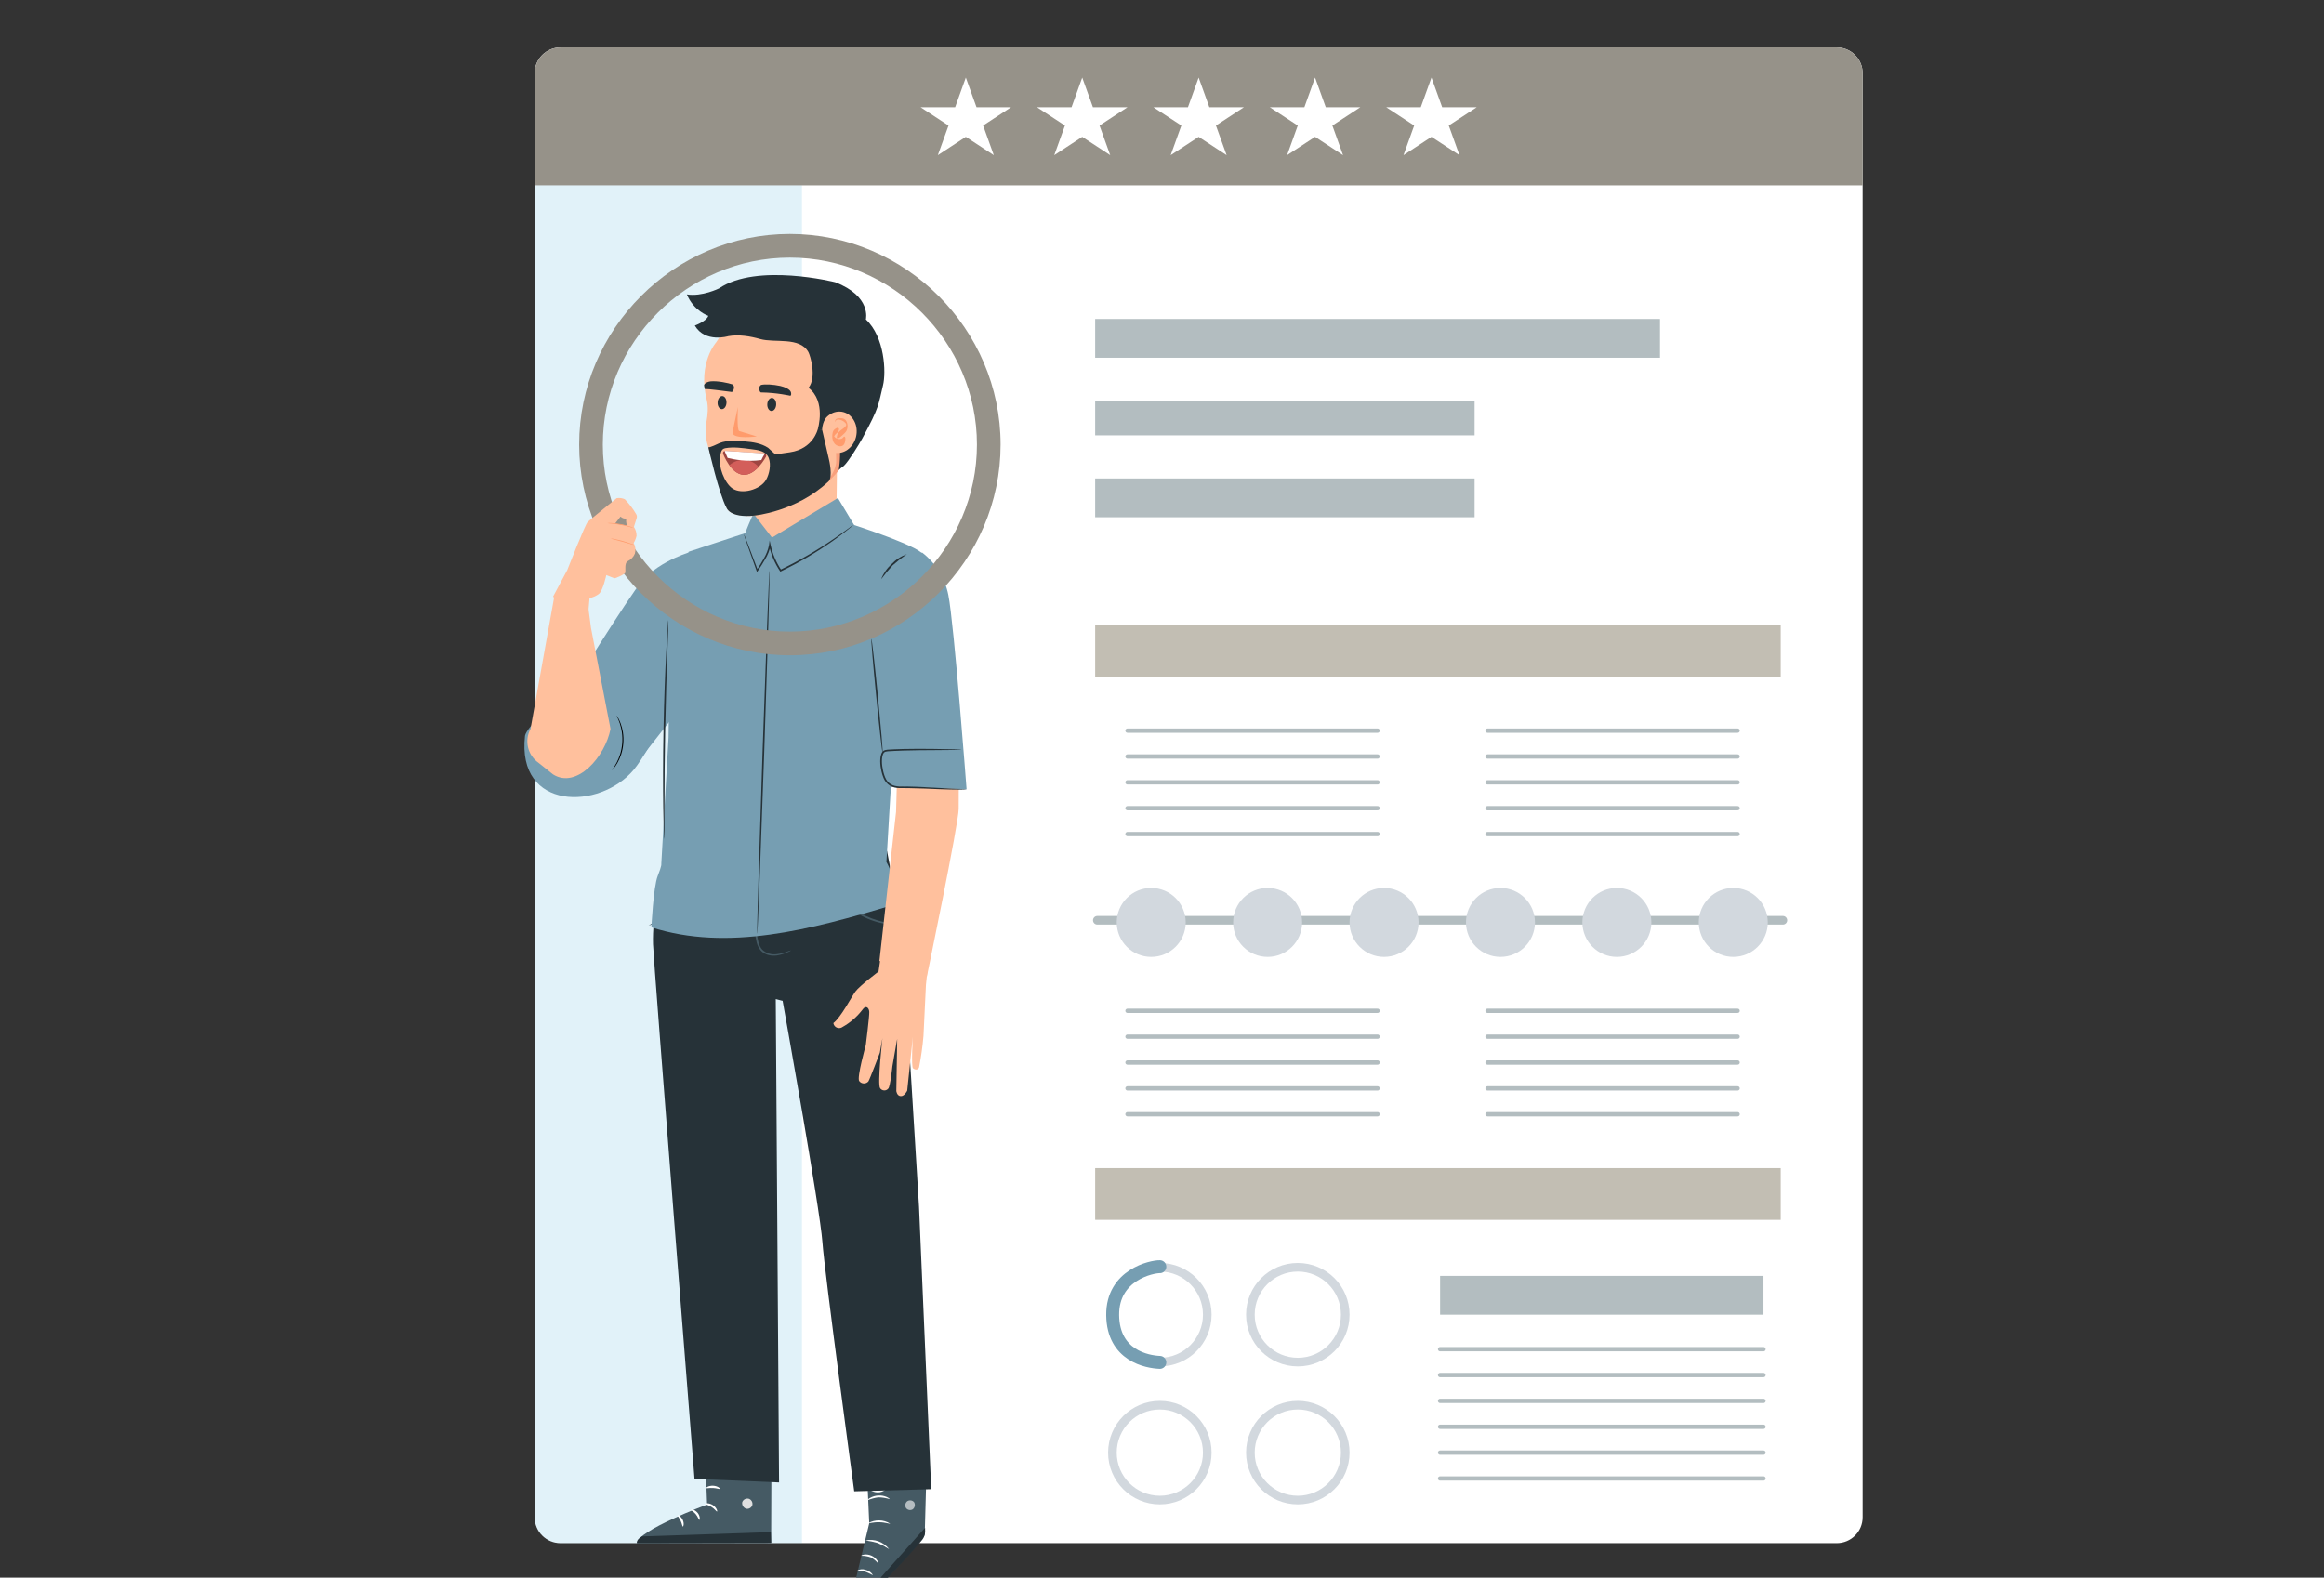<?xml version="1.0" encoding="UTF-8" standalone="no"?>
<!DOCTYPE svg PUBLIC "-//W3C//DTD SVG 1.1//EN" "http://www.w3.org/Graphics/SVG/1.1/DTD/svg11.dtd">
<svg width="100%" height="100%" viewBox="0 0 539 366" version="1.1" xmlns="http://www.w3.org/2000/svg" xmlns:xlink="http://www.w3.org/1999/xlink" xml:space="preserve" xmlns:serif="http://www.serif.com/" style="fill-rule:evenodd;clip-rule:evenodd;stroke-linecap:round;">
    <rect x="0" y="0" width="539" height="366" fill="#333333" stroke="none"/>
    <g transform="matrix(1,0,0,1,124,11)">
        <path d="M308,6C308,2.689 305.311,0 302,0L6,0C2.689,0 0,2.689 0,6L0,341C0,344.311 2.689,347 6,347L302,347C305.311,347 308,344.311 308,341L308,6Z" style="fill:white;"/>
    </g>
    <g transform="matrix(1,0,0,1,124,11)">
        <path d="M6,0L302,0C305.292,0 308,2.708 308,6L308,32L0,32L0,6C0,2.708 2.708,0 6,0Z" style="fill:rgb(150,146,137);fill-rule:nonzero;"/>
    </g>
    <g transform="matrix(1,0,0,1,124,43)">
        <path d="M0,0L62,0L62,315L6,315C2.708,315 0,312.292 0,309L0,0Z" style="fill:rgb(0,146,203);fill-opacity:0.12;fill-rule:nonzero;"/>
    </g>
    <g transform="matrix(1,0,0,1,254,74)">
        <rect x="0" y="0" width="131" height="9" style="fill:rgb(179,189,192);"/>
    </g>
    <g transform="matrix(1,0,0,1,254,93)">
        <rect x="0" y="0" width="88" height="8" style="fill:rgb(179,189,192);"/>
    </g>
    <g transform="matrix(1,0,0,1,254,111)">
        <rect x="0" y="0" width="88" height="9" style="fill:rgb(179,189,192);"/>
    </g>
    <g transform="matrix(1,0,0,1,254,145)">
        <rect x="0" y="0" width="159" height="12" style="fill:rgb(188,183,171);fill-opacity:0.91;"/>
    </g>
    <g transform="matrix(1,0,0,1,254,271)">
        <rect x="0" y="0" width="159" height="12" style="fill:rgb(188,183,171);fill-opacity:0.91;"/>
    </g>
    <g transform="matrix(1,0,0,1,254.5,213.5)">
        <path d="M0,0L159,0" style="fill:none;fill-rule:nonzero;stroke:rgb(179,189,192);stroke-width:2px;"/>
    </g>
    <g transform="matrix(1,0,0,1,259,206)">
        <circle cx="8" cy="8" r="8" style="fill:rgb(210,216,222);"/>
    </g>
    <g transform="matrix(1,0,0,1,367,206)">
        <circle cx="8" cy="8" r="8" style="fill:rgb(210,216,222);"/>
    </g>
    <g transform="matrix(1,0,0,1,313,206)">
        <circle cx="8" cy="8" r="8" style="fill:rgb(210,216,222);"/>
    </g>
    <g transform="matrix(1,0,0,1,286,206)">
        <circle cx="8" cy="8" r="8" style="fill:rgb(210,216,222);"/>
    </g>
    <g transform="matrix(1,0,0,1,394,206)">
        <circle cx="8" cy="8" r="8" style="fill:rgb(210,216,222);"/>
    </g>
    <g transform="matrix(1,0,0,1,340,206)">
        <circle cx="8" cy="8" r="8" style="fill:rgb(210,216,222);"/>
    </g>
    <g transform="matrix(1,0,0,1,261.5,193.5)">
        <path d="M0,0L58,0" style="fill:none;fill-rule:nonzero;stroke:rgb(179,189,192);stroke-width:1px;"/>
    </g>
    <g transform="matrix(1,0,0,1,261.5,187.5)">
        <path d="M0,0L58,0" style="fill:none;fill-rule:nonzero;stroke:rgb(179,189,192);stroke-width:1px;"/>
    </g>
    <g transform="matrix(1,0,0,1,261.5,175.5)">
        <path d="M0,0L58,0" style="fill:none;fill-rule:nonzero;stroke:rgb(179,189,192);stroke-width:1px;"/>
    </g>
    <g transform="matrix(1,0,0,1,261.5,181.5)">
        <path d="M0,0L58,0" style="fill:none;fill-rule:nonzero;stroke:rgb(179,189,192);stroke-width:1px;"/>
    </g>
    <g transform="matrix(1,0,0,1,261.5,169.5)">
        <path d="M0,0L58,0" style="fill:none;fill-rule:nonzero;stroke:rgb(179,189,192);stroke-width:1px;"/>
    </g>
    <g transform="matrix(1,0,0,1,261.5,258.5)">
        <path d="M0,0L58,0" style="fill:none;fill-rule:nonzero;stroke:rgb(179,189,192);stroke-width:1px;"/>
    </g>
    <g transform="matrix(1,0,0,1,261.5,252.5)">
        <path d="M0,0L58,0" style="fill:none;fill-rule:nonzero;stroke:rgb(179,189,192);stroke-width:1px;"/>
    </g>
    <g transform="matrix(1,0,0,1,261.5,240.5)">
        <path d="M0,0L58,0" style="fill:none;fill-rule:nonzero;stroke:rgb(179,189,192);stroke-width:1px;"/>
    </g>
    <g transform="matrix(1,0,0,1,261.5,246.5)">
        <path d="M0,0L58,0" style="fill:none;fill-rule:nonzero;stroke:rgb(179,189,192);stroke-width:1px;"/>
    </g>
    <g transform="matrix(1,0,0,1,261.5,234.5)">
        <path d="M0,0L58,0" style="fill:none;fill-rule:nonzero;stroke:rgb(179,189,192);stroke-width:1px;"/>
    </g>
    <g transform="matrix(1,0,0,1,345,193.5)">
        <path d="M0,0L58,0" style="fill:none;fill-rule:nonzero;stroke:rgb(179,189,192);stroke-width:1px;"/>
    </g>
    <g transform="matrix(1,0,0,1,345,187.5)">
        <path d="M0,0L58,0" style="fill:none;fill-rule:nonzero;stroke:rgb(179,189,192);stroke-width:1px;"/>
    </g>
    <g transform="matrix(1,0,0,1,345,175.5)">
        <path d="M0,0L58,0" style="fill:none;fill-rule:nonzero;stroke:rgb(179,189,192);stroke-width:1px;"/>
    </g>
    <g transform="matrix(1,0,0,1,345,181.5)">
        <path d="M0,0L58,0" style="fill:none;fill-rule:nonzero;stroke:rgb(179,189,192);stroke-width:1px;"/>
    </g>
    <g transform="matrix(1,0,0,1,345,169.5)">
        <path d="M0,0L58,0" style="fill:none;fill-rule:nonzero;stroke:rgb(179,189,192);stroke-width:1px;"/>
    </g>
    <g transform="matrix(1,0,0,1,345,258.5)">
        <path d="M0,0L58,0" style="fill:none;fill-rule:nonzero;stroke:rgb(179,189,192);stroke-width:1px;"/>
    </g>
    <g transform="matrix(1,0,0,1,345,252.5)">
        <path d="M0,0L58,0" style="fill:none;fill-rule:nonzero;stroke:rgb(179,189,192);stroke-width:1px;"/>
    </g>
    <g transform="matrix(1,0,0,1,345,240.5)">
        <path d="M0,0L58,0" style="fill:none;fill-rule:nonzero;stroke:rgb(179,189,192);stroke-width:1px;"/>
    </g>
    <g transform="matrix(1,0,0,1,345,246.5)">
        <path d="M0,0L58,0" style="fill:none;fill-rule:nonzero;stroke:rgb(179,189,192);stroke-width:1px;"/>
    </g>
    <g transform="matrix(1,0,0,1,345,234.5)">
        <path d="M0,0L58,0" style="fill:none;fill-rule:nonzero;stroke:rgb(179,189,192);stroke-width:1px;"/>
    </g>
    <g transform="matrix(1,0,0,1,334,337)">
        <path d="M0,0L75,0" style="fill:none;fill-rule:nonzero;stroke:rgb(179,189,192);stroke-width:1px;"/>
    </g>
    <g transform="matrix(1,0,0,1,334,331)">
        <path d="M0,0L75,0" style="fill:none;fill-rule:nonzero;stroke:rgb(179,189,192);stroke-width:1px;"/>
    </g>
    <g transform="matrix(1,0,0,1,334,343)">
        <path d="M0,0L75,0" style="fill:none;fill-rule:nonzero;stroke:rgb(179,189,192);stroke-width:1px;"/>
    </g>
    <g transform="matrix(1,0,0,1,334,319)">
        <path d="M0,0L75,0" style="fill:none;fill-rule:nonzero;stroke:rgb(179,189,192);stroke-width:1px;"/>
    </g>
    <g transform="matrix(1,0,0,1,334,325)">
        <path d="M0,0L75,0" style="fill:none;fill-rule:nonzero;stroke:rgb(179,189,192);stroke-width:1px;"/>
    </g>
    <g transform="matrix(1,0,0,1,334,313)">
        <path d="M0,0L75,0" style="fill:none;fill-rule:nonzero;stroke:rgb(179,189,192);stroke-width:1px;"/>
    </g>
    <g transform="matrix(1,0,0,1,257,293)">
        <circle cx="12" cy="12" r="12" style="fill:none;"/>
        <circle cx="12" cy="12" r="11" style="fill:none;stroke:rgb(210,216,222);stroke-width:2px;stroke-linecap:butt;"/>
    </g>
    <g transform="matrix(1,0,0,1,257,325)">
        <circle cx="12" cy="12" r="12" style="fill:none;"/>
        <circle cx="12" cy="12" r="11" style="fill:none;stroke:rgb(210,216,222);stroke-width:2px;stroke-linecap:butt;"/>
    </g>
    <g transform="matrix(1,0,0,1,289,293)">
        <circle cx="12" cy="12" r="12" style="fill:none;"/>
        <circle cx="12" cy="12" r="11" style="fill:none;stroke:rgb(210,216,222);stroke-width:2px;stroke-linecap:butt;"/>
    </g>
    <g transform="matrix(1,0,0,1,289,325)">
        <circle cx="12" cy="12" r="12" style="fill:none;"/>
        <circle cx="12" cy="12" r="11" style="fill:none;stroke:rgb(210,216,222);stroke-width:2px;stroke-linecap:butt;"/>
    </g>
    <g transform="matrix(1,0,0,1,334,296)">
        <rect x="0" y="0" width="75" height="9" style="fill:rgb(179,189,192);"/>
    </g>
    <g transform="matrix(1,0,0,1,7155,774)">
        <path d="M-6886,-480.131C-6887.76,-480.176 -6897.04,-478.317 -6896.94,-468.884C-6896.83,-459.451 -6888.91,-458.049 -6886,-457.934" style="fill:none;fill-rule:nonzero;stroke:rgb(118,158,178);stroke-width:3px;"/>
    </g>
    <g transform="matrix(1,0,0,1,267.5,18)">
        <path d="M10.5,0L12.979,6.875L21,6.875L14.511,11.124L16.989,18L10.5,13.751L4.011,18L6.49,11.125L0,6.875L8.021,6.875L10.5,0Z" style="fill:white;fill-rule:nonzero;"/>
    </g>
    <g transform="matrix(1,0,0,1,321.5,18)">
        <path d="M10.5,0L12.979,6.875L21,6.875L14.511,11.124L16.989,18L10.5,13.751L4.011,18L6.49,11.125L0,6.875L8.021,6.875L10.5,0Z" style="fill:white;fill-rule:nonzero;"/>
    </g>
    <g transform="matrix(1,0,0,1,213.5,18)">
        <path d="M10.5,0L12.979,6.875L21,6.875L14.511,11.124L16.989,18L10.5,13.751L4.011,18L6.49,11.125L0,6.875L8.021,6.875L10.5,0Z" style="fill:white;fill-rule:nonzero;"/>
    </g>
    <g transform="matrix(1,0,0,1,294.5,18)">
        <path d="M10.5,0L12.979,6.875L21,6.875L14.511,11.124L16.989,18L10.5,13.751L4.011,18L6.49,11.125L0,6.875L8.021,6.875L10.5,0Z" style="fill:white;fill-rule:nonzero;"/>
    </g>
    <g transform="matrix(1,0,0,1,240.5,18)">
        <path d="M10.5,0L12.979,6.875L21,6.875L14.511,11.124L16.989,18L10.5,13.751L4.011,18L6.49,11.125L0,6.875L8.021,6.875L10.5,0Z" style="fill:white;fill-rule:nonzero;"/>
    </g>
    <g transform="matrix(1,0,0,1,108.331,50.139)">
        <path d="M48.052,84.3C44.781,86.389 41.128,89.776 39.397,93.251C36.262,99.543 14.291,116.451 13.434,120.551C11.458,138.043 30.803,137.817 38.634,128.459C42.687,123.617 51.621,105.477 51.621,105.477L48.052,84.3Z" style="fill:rgb(118,158,178);fill-rule:nonzero;"/>
    </g>
    <g transform="matrix(1,0,0,1,109.068,49.646)">
        <path d="M22.426,111.843C22.426,111.843 36.948,88.463 39.8,85.191C44.16,80.191 51.741,78.186 51.741,78.186L53.374,108.843C53.474,108.419 38.365,127.729 38.365,127.729C38.365,127.729 24.254,117.244 22.428,111.843" style="fill:rgb(118,158,178);fill-rule:nonzero;"/>
    </g>
    <g transform="matrix(1,0,0,1,109.851,52.499)">
        <path d="M32.13,126.132C32.089,126.101 32.586,125.532 33.156,124.463C33.487,123.839 33.759,123.187 33.969,122.513C34.484,120.859 34.628,119.112 34.388,117.396C34.291,116.697 34.129,116.009 33.904,115.34C33.516,114.197 33.118,113.551 33.164,113.527C33.279,113.662 33.377,113.811 33.456,113.97C33.566,114.146 33.663,114.331 33.746,114.521C33.869,114.768 33.976,115.022 34.069,115.282C34.322,115.955 34.505,116.652 34.615,117.363C34.885,119.112 34.738,120.9 34.187,122.582C33.963,123.265 33.669,123.924 33.311,124.547C33.177,124.789 33.029,125.022 32.868,125.247C32.755,125.423 32.63,125.59 32.492,125.747C32.389,125.891 32.268,126.022 32.132,126.137" style="fill-rule:nonzero;"/>
    </g>
    <g transform="matrix(1,0,0,1,150.747,65.099)">
        <path d="M43.194,58.359L43.614,23.916C44,15.352 39.332,7.99 30.761,7.844L29.968,7.877C22.031,8.204 15.597,14.65 15.284,22.587C14.993,30.012 14.767,38.22 14.984,42.187C15.426,50.402 23.699,51.341 23.699,51.341C23.717,51.341 23.75,56.341 23.746,58.756L21.809,64.4L28.572,62.753L43.194,58.359Z" style="fill:rgb(255,192,157);fill-rule:nonzero;"/>
    </g>
    <g transform="matrix(1,0,0,1,147.636,50.995)">
        <path d="M26.8,65.445C30.596,65.279 34.265,64.027 37.371,61.839C40.477,59.651 35.052,68.125 26.82,67.724L26.8,65.445Z" style="fill:rgb(255,155,108);fill-rule:nonzero;"/>
    </g>
    <g transform="matrix(1,0,0,1,106.201,52.713)">
        <path d="M22.375,85.561L16.843,116.389C15.362,119.087 16.17,122.507 18.703,124.256C18.724,124.27 22.044,126.931 22.066,126.944C27.572,130.425 34.186,122.791 35.396,116.39L30.865,92.942L29.889,85.562L22.375,85.561Z" style="fill:rgb(255,192,157);fill-rule:nonzero;"/>
    </g>
    <g transform="matrix(1,0,0,1,105.812,52.93)">
        <path d="M35.794,76.57C36.468,76.731 37.13,76.94 37.774,77.197C38.437,77.4 39.089,77.638 39.727,77.91C39.042,77.802 38.371,77.618 37.727,77.361C37.061,77.157 36.415,76.892 35.798,76.57" style="fill:rgb(255,155,108);fill-rule:nonzero;"/>
    </g>
    <g transform="matrix(1,0,0,1,147.711,147.538)">
        <path d="M15.683,185.47L16.283,201.503C16.283,201.503 0.189,207.503 0.013,210.476L31.142,210.42L31.23,185.4L15.683,185.47Z" style="fill:rgb(69,90,100);fill-rule:nonzero;"/>
    </g>
    <g transform="matrix(1,0,0,1,138.875,142.215)">
        <path d="M34.747,205.461C35.364,205.648 35.746,206.277 35.628,206.911C35.462,207.534 34.831,207.925 34.199,207.797C33.546,207.596 33.145,206.928 33.274,206.257C33.515,205.625 34.219,205.289 34.862,205.5" style="fill:rgb(224,224,224);fill-rule:nonzero;"/>
    </g>
    <g transform="matrix(1,0,0,1,147.716,139.383)">
        <path d="M31.142,218.576L31.052,216.053L1.239,217.053C1.239,217.053 -0.146,217.658 0.013,218.635L31.142,218.576Z" style="fill:rgb(38,50,56);fill-rule:nonzero;"/>
    </g>
    <g transform="matrix(1,0,0,1,141.997,141.809)">
        <path d="M21.5,207.075C21.505,207.227 22.266,207.294 23.014,207.782C23.776,208.25 24.163,208.908 24.302,208.847C24.442,208.818 24.214,207.909 23.296,207.335C22.378,206.761 21.466,206.935 21.496,207.075" style="fill:white;fill-rule:nonzero;"/>
    </g>
    <g transform="matrix(1,0,0,1,143.179,141.289)">
        <path d="M17.053,208.952C17.019,209.1 17.677,209.352 18.195,209.999C18.731,210.626 18.862,211.321 19.014,211.313C19.156,211.337 19.26,210.446 18.602,209.661C17.944,208.876 17.056,208.807 17.053,208.952" style="fill:white;fill-rule:nonzero;"/>
    </g>
    <g transform="matrix(1,0,0,1,144.291,140.798)">
        <path d="M14.093,213.353C14.231,213.385 14.442,212.625 14.05,211.793C13.658,210.961 12.95,210.631 12.882,210.758C12.796,210.883 13.259,211.329 13.57,212.017C13.897,212.697 13.942,213.338 14.093,213.353" style="fill:white;fill-rule:nonzero;"/>
    </g>
    <g transform="matrix(1,0,0,1,141.901,143.287)">
        <path d="M21.86,201.928C21.924,202.067 22.621,201.855 23.481,201.913C24.341,201.952 25.011,202.24 25.089,202.113C25.177,202.003 24.523,201.441 23.51,201.389C22.497,201.337 21.785,201.814 21.86,201.933" style="fill:white;fill-rule:nonzero;"/>
    </g>
    <g transform="matrix(1,0,0,1,129.557,147.153)">
        <path d="M71.182,186.849L72.047,206.241L68.308,221.776C68.272,221.928 68.253,222.084 68.253,222.24C68.253,223.331 69.151,224.229 70.242,224.229C70.767,224.229 71.271,224.021 71.644,223.651C74.544,220.751 84.87,209.865 84.914,208.828C84.984,207.181 85.462,188.077 85.462,188.077L71.182,186.849Z" style="fill:rgb(69,90,100);fill-rule:nonzero;"/>
    </g>
    <g transform="matrix(1,0,0,1,128.957,139.745)">
        <path d="M70.509,231.61L85.588,214.692L85.606,215.514C85.611,216.223 85.375,216.912 84.938,217.47C83.738,218.944 80.333,222.944 72.303,231.059C71.835,231.531 71.161,231.738 70.509,231.61" style="fill:rgb(38,50,56);fill-rule:nonzero;"/>
    </g>
    <g transform="matrix(1,0,0,1,125.155,142.056)">
        <path d="M85.272,206.207C84.787,206.578 84.657,207.262 84.972,207.785C85.327,208.282 86.017,208.418 86.534,208.092C87.044,207.695 87.175,206.969 86.834,206.419C86.409,205.939 85.672,205.878 85.174,206.281" style="fill:white;fill-opacity:0.6;fill-rule:nonzero;"/>
    </g>
    <g transform="matrix(1,0,0,1,128.858,137.504)">
        <path d="M74.86,225.276C74.38,224.68 73.792,224.181 73.126,223.804C72.408,223.538 71.647,223.409 70.882,223.425C70.864,223.378 71.107,223.225 71.559,223.148C72.773,222.991 73.974,223.55 74.636,224.58C74.871,224.973 74.908,225.26 74.86,225.28" style="fill:white;fill-rule:nonzero;"/>
    </g>
    <g transform="matrix(1,0,0,1,129.216,136.248)">
        <path d="M73.175,229.16C72.612,228.859 72.032,228.592 71.438,228.36C70.809,228.256 70.175,228.189 69.538,228.16C70.136,227.769 70.887,227.691 71.552,227.952C72.701,228.262 73.276,229.106 73.175,229.16" style="fill:white;fill-rule:nonzero;"/>
    </g>
    <g transform="matrix(1,0,0,1,128.499,138.74)">
        <path d="M77.718,220.653C76.888,220.118 76.019,219.647 75.118,219.242C74.17,218.968 73.203,218.765 72.225,218.634C74.289,218.184 76.436,218.974 77.716,220.654" style="fill:white;fill-rule:nonzero;"/>
    </g>
    <g transform="matrix(1,0,0,1,128.263,140.367)">
        <path d="M78.185,213.109C78.136,213.226 77.054,212.801 75.658,212.782C74.258,212.743 73.163,213.121 73.119,213.001C74.697,212.104 76.647,212.145 78.185,213.109" style="fill:white;fill-rule:nonzero;"/>
    </g>
    <g transform="matrix(1,0,0,1,128.345,142.464)">
        <path d="M77.994,205.313C77.143,205.057 76.261,204.919 75.372,204.902C74.491,205.017 73.63,205.253 72.813,205.602C72.78,205.562 72.987,205.314 73.429,205.046C74.618,204.363 76.062,204.281 77.32,204.827C77.789,205.044 78.02,205.267 77.994,205.311" style="fill:white;fill-rule:nonzero;"/>
    </g>
    <g transform="matrix(1,0,0,1,128.541,144.095)">
        <path d="M75.186,202.186C75.117,201.948 75.103,201.697 75.143,201.452C75.194,200.778 75.378,200.12 75.685,199.517C75.871,199.056 76.204,198.669 76.632,198.417C76.935,198.278 77.295,198.341 77.532,198.576C77.744,198.816 77.86,199.126 77.858,199.446C77.793,200.787 76.779,201.904 75.451,202.099C74.143,202.259 72.86,201.612 72.212,200.464C72.052,200.176 72.025,199.833 72.138,199.524C72.287,199.221 72.615,199.046 72.949,199.091C73.428,199.187 73.874,199.406 74.242,199.728C74.778,200.137 75.238,200.638 75.599,201.207C75.75,201.403 75.856,201.63 75.912,201.871C75.393,201.151 74.77,200.51 74.065,199.971C73.734,199.704 73.342,199.523 72.924,199.443C72.741,199.414 72.56,199.509 72.48,199.676C72.422,199.884 72.453,200.106 72.565,200.29C73.154,201.262 74.26,201.805 75.389,201.676C76.51,201.507 77.374,200.582 77.465,199.452C77.473,199.229 77.402,199.011 77.265,198.835C77.137,198.699 76.934,198.661 76.765,198.74C76.405,198.955 76.119,199.275 75.947,199.657C75.545,200.448 75.286,201.303 75.182,202.184" style="fill:white;fill-rule:nonzero;"/>
    </g>
    <g transform="matrix(1,0,0,1,146.375,196.9)">
        <path d="M9.764,2.741C6.502,8.691 4.885,15.404 5.081,22.186C5.229,26.504 14.704,146.186 14.704,146.186L34.314,147.018L33.547,34.878L35.138,35.295C35.138,35.295 43.818,83.478 44.364,91.244C44.854,98.223 51.742,149.068 51.742,149.068L69.6,148.577L66.769,83.044L62.821,18.715L59.347,0.512L9.764,2.741Z" style="fill:rgb(38,50,56);fill-rule:nonzero;"/>
    </g>
    <g transform="matrix(1,0,0,1,138.204,194.163)">
        <path d="M45.294,26.33C45.034,26.507 44.753,26.65 44.457,26.756C43.673,27.116 42.844,27.368 41.992,27.503C41.39,27.589 40.778,27.568 40.184,27.439C39.485,27.294 38.843,26.952 38.333,26.452C37.807,25.872 37.442,25.165 37.273,24.4C37.073,23.629 36.973,22.831 36.848,22.019C36.43,19.24 36.115,16.446 35.905,13.644C35.841,12.795 35.793,11.945 35.763,11.094C35.732,10.781 35.737,10.466 35.778,10.155C35.862,10.457 35.911,10.768 35.924,11.082L36.198,13.617C36.428,15.757 36.773,18.71 37.259,21.957C37.508,23.562 37.659,25.193 38.609,26.185C39.513,27.013 40.744,27.39 41.957,27.21C42.791,27.101 43.609,26.898 44.397,26.604C44.686,26.48 44.988,26.388 45.297,26.328" style="fill:rgb(69,90,100);fill-rule:nonzero;"/>
    </g>
    <g transform="matrix(1,0,0,1,137.19,193.93)">
        <path d="M41.049,11.135C41.043,11.117 41.18,11.035 41.457,11.035C41.853,11.042 42.235,11.183 42.54,11.435C43.02,11.806 43.301,12.379 43.302,12.985C43.187,13.962 42.352,14.707 41.369,14.711C40.826,14.711 40.307,14.484 39.939,14.085C39.582,13.595 39.471,12.967 39.639,12.385C39.737,12.002 39.961,11.663 40.275,11.423C40.502,11.264 40.658,11.246 40.665,11.264C40.296,11.569 40.036,11.986 39.925,12.452C39.822,12.939 39.937,13.448 40.239,13.844C40.536,14.136 40.936,14.299 41.353,14.299C42.129,14.299 42.797,13.731 42.922,12.965C42.93,12.467 42.722,11.99 42.352,11.657C41.986,11.348 41.53,11.165 41.052,11.137" style="fill:rgb(69,90,100);fill-rule:nonzero;"/>
    </g>
    <g transform="matrix(1,0,0,1,130.915,193.04)">
        <path d="M78.057,21.414C77.839,21.475 77.612,21.501 77.385,21.49C76.771,21.516 76.156,21.497 75.545,21.433C71.462,21.029 67.64,19.227 64.731,16.333C64.294,15.902 63.888,15.439 63.518,14.949C63.366,14.781 63.242,14.589 63.15,14.382C63.208,14.336 63.807,15.082 64.935,16.121C66.409,17.466 68.074,18.586 69.876,19.444C71.682,20.288 73.603,20.861 75.576,21.144C77.095,21.355 78.053,21.344 78.054,21.416" style="fill:rgb(69,90,100);fill-rule:nonzero;"/>
    </g>
    <g transform="matrix(1,0,0,1,146.734,194.018)">
        <path d="M14.9,10.7C14.622,11.398 14.252,12.057 13.8,12.657C11.743,15.664 8.986,18.126 5.767,19.831C5.12,20.214 4.424,20.509 3.699,20.707C4.32,20.296 4.962,19.918 5.623,19.575C7.16,18.664 8.606,17.608 9.942,16.422C11.271,15.228 12.482,13.91 13.561,12.486C13.975,11.867 14.422,11.271 14.9,10.7" style="fill:rgb(69,90,100);fill-rule:nonzero;"/>
    </g>
    <g transform="matrix(1,0,0,1,126.09,84.062)">
        <path d="M73.974,120.71C73.848,120.788 73.714,120.852 73.574,120.899L72.404,121.371C71.389,121.781 69.896,122.317 68.035,122.926C65.853,123.633 63.646,124.264 61.42,124.818C58.903,125.429 56.113,126.018 53.16,126.484C50.207,126.95 47.368,127.239 44.784,127.428C42.199,127.597 39.865,127.669 37.906,127.653C35.947,127.637 34.363,127.589 33.271,127.511L32.013,127.419C31.866,127.417 31.719,127.397 31.576,127.361C31.722,127.338 31.87,127.332 32.017,127.343L33.277,127.363C34.369,127.396 35.952,127.409 37.904,127.384C39.856,127.359 42.182,127.266 44.758,127.079C47.331,126.871 50.158,126.564 53.1,126.108C56.042,125.652 58.824,125.067 61.336,124.477C63.56,123.943 65.767,123.34 67.953,122.669C69.428,122.217 70.895,121.737 72.353,121.231L73.546,120.826C73.683,120.771 73.825,120.731 73.971,120.709" style="fill:rgb(38,50,56);fill-rule:nonzero;"/>
    </g>
    <g transform="matrix(1,0,0,1,128.411,113.619)">
        <path d="M31.315,14.38L47.5,9.058C47.5,9.058 47.417,13.413 53.713,13.551C60.965,13.71 67.051,7.334 67.051,7.334C67.051,7.334 82.127,12.034 85.293,14.585C88.459,17.136 78.114,70.476 78.114,70.476L77.175,86.361C78.11,87.988 78.643,89.815 78.73,91.689C78.73,94.446 78.83,96.289 78.83,96.289C59.501,102.12 40.319,107.168 22.67,101.525C22.67,101.525 23.11,92.154 24.131,89.6C25.152,87.046 24.963,86.812 24.963,86.812L26.645,57.482L26.952,35.423L31.315,14.38Z" style="fill:rgb(118,158,178);fill-rule:nonzero;"/>
    </g>
    <g transform="matrix(1,0,0,1,110.445,111.07)">
        <path d="M103.412,17.11C106.572,19.555 108.738,23.067 109.505,26.988C110.831,33.622 113.73,72.041 113.73,72.041L95.29,71.375C95.29,71.375 91.59,39.597 91.59,38.875C91.59,38.153 95.584,22.354 95.825,21.992C96.066,21.63 103.415,17.112 103.415,17.112" style="fill:rgb(118,158,178);fill-rule:nonzero;"/>
    </g>
    <g transform="matrix(1,0,0,1,109.629,110.941)">
        <path d="M100.711,17.613C99.56,18.411 98.458,19.278 97.411,20.208C96.453,21.231 95.558,22.311 94.73,23.442C95.244,22.097 96.072,20.895 97.145,19.936C98.132,18.888 99.356,18.091 100.714,17.613" style="fill:rgb(38,50,56);fill-rule:nonzero;"/>
    </g>
    <g transform="matrix(1,0,0,1,109.767,91.891)">
        <path d="M112.594,91.2L112.578,95.789C112.565,99.189 105.178,134.746 105.178,134.746L94.193,131.046L98.05,96.487L98.216,90.675L112.594,91.2Z" style="fill:rgb(255,192,157);fill-rule:nonzero;"/>
    </g>
    <g transform="matrix(1,0,0,1,113.531,77.984)">
        <path d="M90.223,147.41C90.223,147.41 85.832,150.723 84.87,152.031C83.908,153.339 81.528,158.007 79.752,159.366C79.839,160.031 80.412,160.534 81.083,160.534C81.367,160.534 81.644,160.444 81.874,160.276C83.675,159.265 85.25,157.896 86.502,156.253C87.252,155.115 88.032,155.783 88.077,156.776C88.122,157.769 87.268,164.492 87.268,164.492C87.268,164.492 85.168,171.968 85.735,172.805C85.991,173.161 86.404,173.372 86.842,173.372C87.236,173.372 87.611,173.202 87.87,172.905C88.156,172.513 90.522,166.266 90.522,166.266L91.13,162.866C91.13,162.866 89.909,173.628 90.592,174.471C90.81,174.796 91.177,174.992 91.569,174.992C91.922,174.992 92.258,174.832 92.481,174.558C92.952,174.129 93.443,169.374 93.443,169.374L94.549,163.023L94.349,175.123C94.349,175.123 94.476,176.269 95.376,176.311C96.276,176.353 96.876,175.028 96.876,175.028L98.176,162.556C98.176,162.556 97.758,169.49 98.223,169.856C98.845,170.341 99.415,170.181 99.623,169.65C100.097,167.232 100.439,164.789 100.648,162.334L101.22,150.462L101.83,144.742L90.722,144.016L90.223,147.41Z" style="fill:rgb(255,192,157);fill-rule:nonzero;"/>
    </g>
    <g transform="matrix(1,0,0,1,120.931,115.531)">
        <path d="M51.37,10.025C51.603,8.407 53.8,3.615 53.8,3.615L58.115,9.186L73.4,0L77.154,6.267L65.113,14.6L59.028,13.648L54.307,12.785L51.37,10.025Z" style="fill:rgb(118,158,178);fill-rule:nonzero;"/>
    </g>
    <g transform="matrix(1,0,0,1,110.429,104.016)">
        <path d="M91.667,44.167C91.775,44.157 92.448,50.083 93.167,57.403C93.886,64.723 94.386,70.668 94.278,70.678C94.17,70.688 93.498,64.764 92.778,57.441C92.058,50.118 91.558,44.177 91.666,44.166" style="fill:rgb(38,50,56);fill-rule:nonzero;"/>
    </g>
    <g transform="matrix(1,0,0,1,109.698,95.008)">
        <path d="M114.478,88.1C114.33,88.132 114.178,88.146 114.027,88.143C113.727,88.161 113.294,88.17 112.727,88.176C111.602,88.185 109.974,88.148 107.965,88.068C105.956,87.988 103.565,87.862 100.917,87.831C100.254,87.818 99.582,87.845 98.871,87.822C98.127,87.825 97.394,87.643 96.737,87.293C96.075,86.88 95.558,86.27 95.258,85.55C94.956,84.837 94.743,84.09 94.625,83.325C94.469,82.566 94.418,81.789 94.473,81.016C94.499,80.627 94.578,80.243 94.71,79.876C94.78,79.681 94.887,79.5 95.026,79.346C95.172,79.187 95.36,79.072 95.569,79.015C95.933,78.93 96.305,78.886 96.679,78.884L97.734,78.83L99.777,78.76C102.131,78.71 104.486,78.705 106.841,78.743L111.6,78.825L112.894,78.859C113.045,78.855 113.197,78.867 113.345,78.897C113.197,78.929 113.046,78.943 112.895,78.938L111.6,78.977L106.84,79.02C104.831,79.033 102.44,79.036 99.787,79.12L97.752,79.204L96.702,79.262C96.359,79.265 96.018,79.305 95.683,79.38C95.083,79.535 94.927,80.357 94.862,81.046C94.811,81.786 94.861,82.529 95.011,83.255C95.123,83.988 95.324,84.704 95.611,85.387C95.877,86.035 96.338,86.584 96.929,86.959C98.129,87.647 99.603,87.401 100.917,87.466C103.581,87.516 105.969,87.677 107.974,87.787C109.979,87.897 111.602,87.981 112.725,88.02L114.017,88.061C114.169,88.056 114.32,88.068 114.469,88.097" style="fill:rgb(38,50,56);fill-rule:nonzero;"/>
    </g>
    <g transform="matrix(1,0,0,1,127.461,105.539)">
        <path d="M27.549,38.325C27.571,38.497 27.575,38.67 27.562,38.843L27.523,40.324C27.475,41.656 27.408,43.504 27.323,45.768C27.156,50.368 26.95,56.715 26.816,63.731C26.706,69.72 26.649,75.71 26.644,81.7L26.632,87.148L26.616,88.63C26.622,88.803 26.611,88.976 26.583,89.147C26.55,88.977 26.535,88.804 26.536,88.631L26.479,87.15C26.424,85.334 26.387,83.518 26.366,81.702C26.302,77.102 26.294,70.743 26.427,63.721C26.56,56.699 26.811,50.349 27.049,45.753C27.168,43.453 27.278,41.597 27.369,40.313L27.482,38.836C27.487,38.663 27.509,38.491 27.549,38.322" style="fill:rgb(38,50,56);fill-rule:nonzero;"/>
    </g>
    <g transform="matrix(1,0,0,1,120.849,113.32)">
        <path d="M77.043,8.482C76.958,8.586 76.86,8.679 76.751,8.758C76.551,8.928 76.256,9.182 75.865,9.493C74.758,10.379 73.624,11.231 72.465,12.047C68.612,14.772 64.539,17.171 60.288,19.22L60.136,19.293L60.044,19.153C58.831,17.341 57.973,15.316 57.513,13.185L57.88,13.161C57.65,14.327 57.213,15.443 56.589,16.455C56.07,17.376 55.505,18.271 54.896,19.136L54.72,19.385L54.62,19.099L52.441,12.947L51.858,11.231C51.78,11.032 51.722,10.826 51.684,10.616C51.791,10.801 51.88,10.996 51.948,11.199L52.61,12.885L54.917,18.99L54.64,18.953C55.195,18.143 55.753,17.253 56.285,16.286C56.874,15.313 57.289,14.244 57.511,13.128L57.65,12.066L57.878,13.105C58.335,15.188 59.177,17.168 60.36,18.942L60.117,18.875C64.353,16.834 68.431,14.479 72.317,11.831C73.485,11.035 74.637,10.218 75.775,9.38L76.7,8.7C76.804,8.614 76.917,8.541 77.039,8.483" style="fill:rgb(38,50,56);fill-rule:nonzero;"/>
    </g>
    <g transform="matrix(1,0,0,1,119.765,109.579)">
        <path d="M55.854,107.058C55.841,106.986 55.836,106.913 55.841,106.84L55.841,106.201L55.888,103.746L56.134,94.718L57.091,64.939L58.16,35.16L58.528,26.137L58.648,23.684L58.689,23.047C58.689,22.974 58.699,22.901 58.716,22.83C58.729,22.902 58.733,22.974 58.729,23.047L58.729,23.686L58.682,26.141L58.436,35.168L57.479,64.953L56.41,94.728L56.042,103.752L55.922,106.205L55.881,106.842C55.88,106.915 55.871,106.988 55.854,107.059" style="fill:rgb(38,50,56);fill-rule:nonzero;"/>
    </g>
    <g transform="matrix(1,0,0,1,105.942,54.277)">
        <path d="M77.251,0C50.441,0 28.38,22.061 28.38,48.871C28.38,75.681 50.441,97.742 77.251,97.742C104.06,97.742 126.121,75.681 126.122,48.872L126.122,48.871C126.122,22.061 104.061,0 77.251,0M77.251,92.254C53.452,92.254 33.869,72.671 33.869,48.872C33.869,25.073 53.452,5.49 77.251,5.49C101.05,5.49 120.633,25.073 120.633,48.872C120.633,72.671 101.05,92.254 77.251,92.254" style="fill:rgb(150,146,137);fill-rule:nonzero;"/>
    </g>
    <g transform="matrix(1,0,0,1,106.051,53.18)">
        <path d="M25.521,79.057C25.521,79.057 29.662,68.452 30.257,67.9C30.852,67.348 36.977,62.39 36.977,62.39C37.614,62.291 38.266,62.377 38.856,62.638C39.878,63.683 40.766,64.851 41.5,66.116C41.658,66.367 41.706,66.672 41.632,66.959L40.969,69.059C41.387,69.674 41.6,70.406 41.578,71.15C41.442,71.726 41.22,72.277 40.92,72.787C41.328,73.541 41.429,74.424 41.2,75.25C40.88,76.031 40.28,76.664 39.517,77.025C38.754,77.386 39.05,79.2 38.986,79.625C38.922,80.05 36.673,81.032 36.44,80.97C36.207,80.908 34.568,80.232 34.568,80.232C34.568,80.232 33.814,83.789 32.868,84.584C32.229,85.085 31.477,85.421 30.678,85.563L30.087,92.3L22.216,85.235L25.521,79.057Z" style="fill:rgb(255,192,157);fill-rule:nonzero;"/>
    </g>
    <g transform="matrix(1,0,0,1,105.794,53.103)">
        <path d="M39.638,68.83C39.441,68.317 39.38,67.762 39.459,67.218C38.966,67.27 38.475,67.094 38.127,66.741C37.745,67.225 37.227,67.894 36.848,68.379L39.638,68.83Z" style="fill:rgb(150,146,137);fill-rule:nonzero;"/>
    </g>
    <g transform="matrix(1,0,0,1,105.825,53.076)">
        <path d="M35.049,68.291C35.347,68.248 35.649,68.239 35.949,68.266C37.407,68.325 38.849,68.59 40.232,69.053C40.525,69.135 40.808,69.251 41.074,69.398C40.777,69.344 40.485,69.268 40.2,69.17C39.504,68.975 38.799,68.811 38.088,68.678C37.377,68.549 36.661,68.452 35.941,68.388C35.639,68.377 35.338,68.344 35.041,68.288" style="fill:rgb(255,155,108);fill-rule:nonzero;"/>
    </g>
    <g transform="matrix(1,0,0,1,105.811,53.011)">
        <path d="M35.854,71.922C36.129,71.929 36.402,71.967 36.668,72.035C37.969,72.296 39.25,72.65 40.5,73.094C40.765,73.172 41.021,73.28 41.262,73.416C40.989,73.374 40.721,73.305 40.462,73.211C39.975,73.068 39.304,72.868 38.562,72.662C37.926,72.486 37.288,72.319 36.647,72.162C36.377,72.11 36.112,72.032 35.857,71.929" style="fill:rgb(255,155,108);fill-rule:nonzero;"/>
    </g>
    <g transform="matrix(-0.102,0,0,0.102,292.721,38.999)">
        <path d="M997.076,719.626C997.076,719.626 961.283,704.084 920.76,615.505C920.76,615.505 832.775,510.746 895.15,391.829C895.15,391.829 931.995,291.265 1110.53,319.405C1110.53,319.405 1126.59,588.933 997.076,719.626Z" style="fill:rgb(248,160,125);fill-rule:nonzero;"/>
    </g>
    <g transform="matrix(-0.102,0,0,0.102,292.721,38.999)">
        <path d="M1216.96,773.404L1228.87,742.237C1228.87,742.237 1261.74,626.224 1261.74,626.204C1265.85,611.612 1266.1,592.09 1263.44,577.094C1260.56,560.782 1258.72,543.74 1262.97,526.532C1283.7,443.102 1240.94,395.736 1240.94,395.736C1193.82,317.042 1077.84,314.431 1077.84,314.431C934.238,318.158 918.94,456.686 918.94,456.686C893.518,548.451 965.171,627.052 965.322,627.208C971.049,633.473 967.327,663.797 968.881,672.474C975.609,709.482 1010.34,732.961 1041.2,749.287C1075.13,767.221 1116.21,786.407 1154.53,790.812C1169.06,792.492 1210.14,791.294 1216.96,773.404Z" style="fill:rgb(255,192,157);fill-rule:nonzero;"/>
    </g>
    <g transform="matrix(-0.102,0,0,0.102,292.721,38.999)">
        <path d="M1188.91,598.136L1148.94,610.292C1148.94,610.292 1201.13,617.391 1204.25,602.326C1204.25,602.326 1198.5,572.027 1191.99,543.243C1191.99,543.243 1194.82,596.329 1188.91,598.136Z" style="fill:rgb(255,155,108);fill-rule:nonzero;"/>
    </g>
    <g transform="matrix(-0.102,0,0,0.102,292.721,38.999)">
        <path d="M1125.15,537.133C1125.53,545.352 1121.25,552.207 1115.69,552.451C1110.12,552.694 1105.29,546.239 1104.93,538.034C1104.57,529.805 1108.79,522.96 1114.36,522.712C1119.93,522.449 1124.79,528.919 1125.15,537.133ZM1238.12,532.904C1238.53,541.128 1234.29,547.973 1228.72,548.256C1223.14,548.519 1218.29,542.093 1217.91,533.869C1217.51,525.64 1221.73,518.756 1227.31,518.502C1232.88,518.239 1237.73,524.68 1238.12,532.904ZM1137.76,510.263C1141.33,511.297 1142.58,506.473 1142.58,506.473C1144.07,501.845 1142.97,497.752 1142.97,497.752C1141.74,494.298 1138.99,493.05 1138.99,493.05C1129.72,491.053 1111.37,492.042 1095.65,495.492C1086.94,497.401 1072.65,502.717 1071.18,510.512C1070.75,512.836 1070.22,516.87 1072.85,517.786C1072.85,517.786 1102.84,510.858 1137.76,510.263ZM1267.11,502.717C1256.9,502.147 1229.93,506.449 1207.68,508.953C1204.26,510.405 1202.43,505.801 1202.41,505.801C1200.35,501.397 1200.9,497.206 1200.9,497.206C1201.66,493.626 1204.25,492.018 1204.25,492.018C1213.17,488.851 1237.46,483.604 1253.51,484.992C1258.31,485.421 1266.02,487.774 1268.24,492.339C1268.24,492.339 1270.1,491.238 1267.11,502.717Z" style="fill:rgb(38,50,56);fill-rule:nonzero;"/>
    </g>
    <g transform="matrix(-0.102,0,0,0.102,292.721,38.999)">
        <path d="M1307.98,287.274C1292.7,324.779 1259.26,336.009 1259.26,336.009C1263.31,348.633 1289.93,358.119 1289.93,358.119C1266.31,398.406 1213.91,382.27 1213.91,382.27C1190.36,377.958 1164.04,382.338 1141.24,388.813C1108.04,398.211 1051.3,383.074 1031.63,418.591C1027.72,425.656 1012.12,475.024 1031.33,499.745C990.784,530.892 1010.36,593.99 1010.36,593.99L1000.55,594.536C943.658,579.807 962.759,687.392 962.772,687.427C962.323,684.961 952.864,678.944 950.984,677.146C939.861,666.486 916.419,628.221 909.062,614.721C869.038,541.318 872.802,537.581 862.068,494.254C854.731,464.671 857.903,384.511 900.965,344.233C900.965,344.233 887.584,291.435 970.91,259.489C970.91,259.489 1148.63,214.875 1234.82,273.598C1234.82,273.598 1273.26,292.828 1307.98,287.274Z" style="fill:rgb(38,50,56);fill-rule:nonzero;"/>
    </g>
    <g transform="matrix(-0.102,0,0,0.102,292.721,38.999)">
        <path d="M986.832,640.723C981.753,645.02 975.079,647.685 966.623,647.948C943.727,648.669 923.756,628.153 921.995,602.126C920.251,576.163 937.342,554.487 960.221,553.761C971.049,553.42 981.273,557.849 989.152,565.381C1000.67,576.368 1002,597.527 1000.09,612.265C998.552,624.046 994.452,634.277 986.832,640.723Z" style="fill:rgb(255,192,157);fill-rule:nonzero;"/>
    </g>
    <g transform="matrix(-0.102,0,0,0.102,292.721,38.999)">
        <path d="M970.574,577.556C968.596,563.954 941.588,578.297 946.109,585.79C948.747,590.126 953.729,593.123 957.681,596.046C963.098,600.104 965.819,603.841 966.862,610.594C967.013,611.373 967.251,613.741 966.494,614.345C963.045,616.996 950.703,604.168 947.992,601.498C942.684,596.202 941.539,586.76 943.658,579.798C945.917,572.392 950.531,568.728 958.362,568.855C964.572,568.909 970.923,569.05 970.91,576.782C970.898,576.962 970.684,578.258 970.574,577.556Z" style="fill:rgb(255,155,108);fill-rule:nonzero;"/>
    </g>
    <g transform="matrix(-0.102,0,0,0.102,292.721,38.999)">
        <path d="M962.409,592.148C965.135,589.128 967.99,591.388 971.049,593.381C973.86,595.242 975.532,598.009 976.37,601.215C978.289,608.241 977.756,617.785 973.98,624.163C970.932,629.327 965.551,632.645 959.514,632.762C951.178,632.888 948.372,625.658 947.71,618.623C947.532,616.762 947.176,612.289 948.976,611.052C950.898,609.727 952.472,612.723 953.86,613.995C955.792,615.685 958.553,616.216 961.023,616.328C965.797,616.519 970.326,613.892 973.156,610.228C973.634,609.576 974.065,608.801 974.321,608.022C974.511,612.64 974.331,613.688 973.722,611.159C973.306,610.02 972.721,608.951 971.985,607.987C969.931,604.879 966.557,602.838 964.292,599.915C963.171,598.545 961.045,593.698 962.409,592.148Z" style="fill:rgb(255,155,108);fill-rule:nonzero;"/>
    </g>
    <g transform="matrix(-0.102,0,0,0.102,292.721,38.999)">
        <path d="M1131.5,648.859L1219.85,643.11C1224.48,642.876 1226.97,646.238 1225.3,650.618C1225.3,650.618 1208.11,695.768 1179.48,697.546C1150.81,699.304 1128.22,656.591 1128.22,656.591C1126.27,652.869 1127.85,649.741 1131.5,648.859Z" style="fill:rgb(158,68,65);fill-rule:nonzero;"/>
    </g>
    <g transform="matrix(-0.102,0,0,0.102,292.721,38.999)">
        <path d="M1211.41,675.777C1203.61,686.501 1192.79,696.723 1179.48,697.546C1166.08,698.374 1154.03,689.453 1144.98,679.729C1160.93,659.827 1192.01,658.394 1211.41,675.777Z" style="fill:rgb(211,94,90);fill-rule:nonzero;"/>
    </g>
    <g transform="matrix(-0.102,0,0,0.102,292.721,38.999)">
        <path d="M1130.65,649.264C1130.94,649.142 1131.17,648.952 1131.5,648.859L1219.85,643.11C1220.77,643.076 1221.51,643.261 1222.25,643.461C1219.97,648.684 1217.71,653.931 1215.37,659.105C1201.98,662.555 1171.26,668.635 1138.7,663.972C1136.31,658.934 1133.6,654.014 1130.65,649.264Z" style="fill:white;fill-rule:nonzero;"/>
    </g>
    <g transform="matrix(-0.102,0,0,0.102,292.721,38.999)">
        <path d="M1204.43,728.61C1183.09,743.192 1140.96,731.577 1127.96,709.024C1120.27,695.68 1116.22,674.321 1121.73,659.7C1127.94,643.057 1146.82,641.078 1162.04,639.159C1180.86,636.747 1201.54,633.527 1220.45,637.001C1230,638.769 1230.46,645.829 1232.64,656.981C1236.72,678.053 1222.6,716.147 1204.43,728.61ZM986.754,713.434C1060.37,782.032 1155.16,790.446 1155.16,790.446C1210.39,796.244 1217.86,772.6 1217.86,772.6C1234.97,741.891 1259.26,634.452 1259.26,634.452C1258.52,637.722 1235.54,626.097 1233.16,625.176C1215.19,618.341 1195.16,620.172 1176.4,621.6C1158.08,623.033 1139.18,625.805 1123.45,636.036C1121.62,637.23 1107.48,651.213 1106.19,651.032C1096.4,649.751 1073.44,646.257 1073.44,646.257C1020.29,638.399 1010.36,593.99 1010.36,593.99L1000.55,594.536L985.161,661.585C985.161,661.585 974.567,704.23 986.754,713.434Z" style="fill:rgb(38,50,56);fill-rule:nonzero;"/>
    </g>
</svg>
